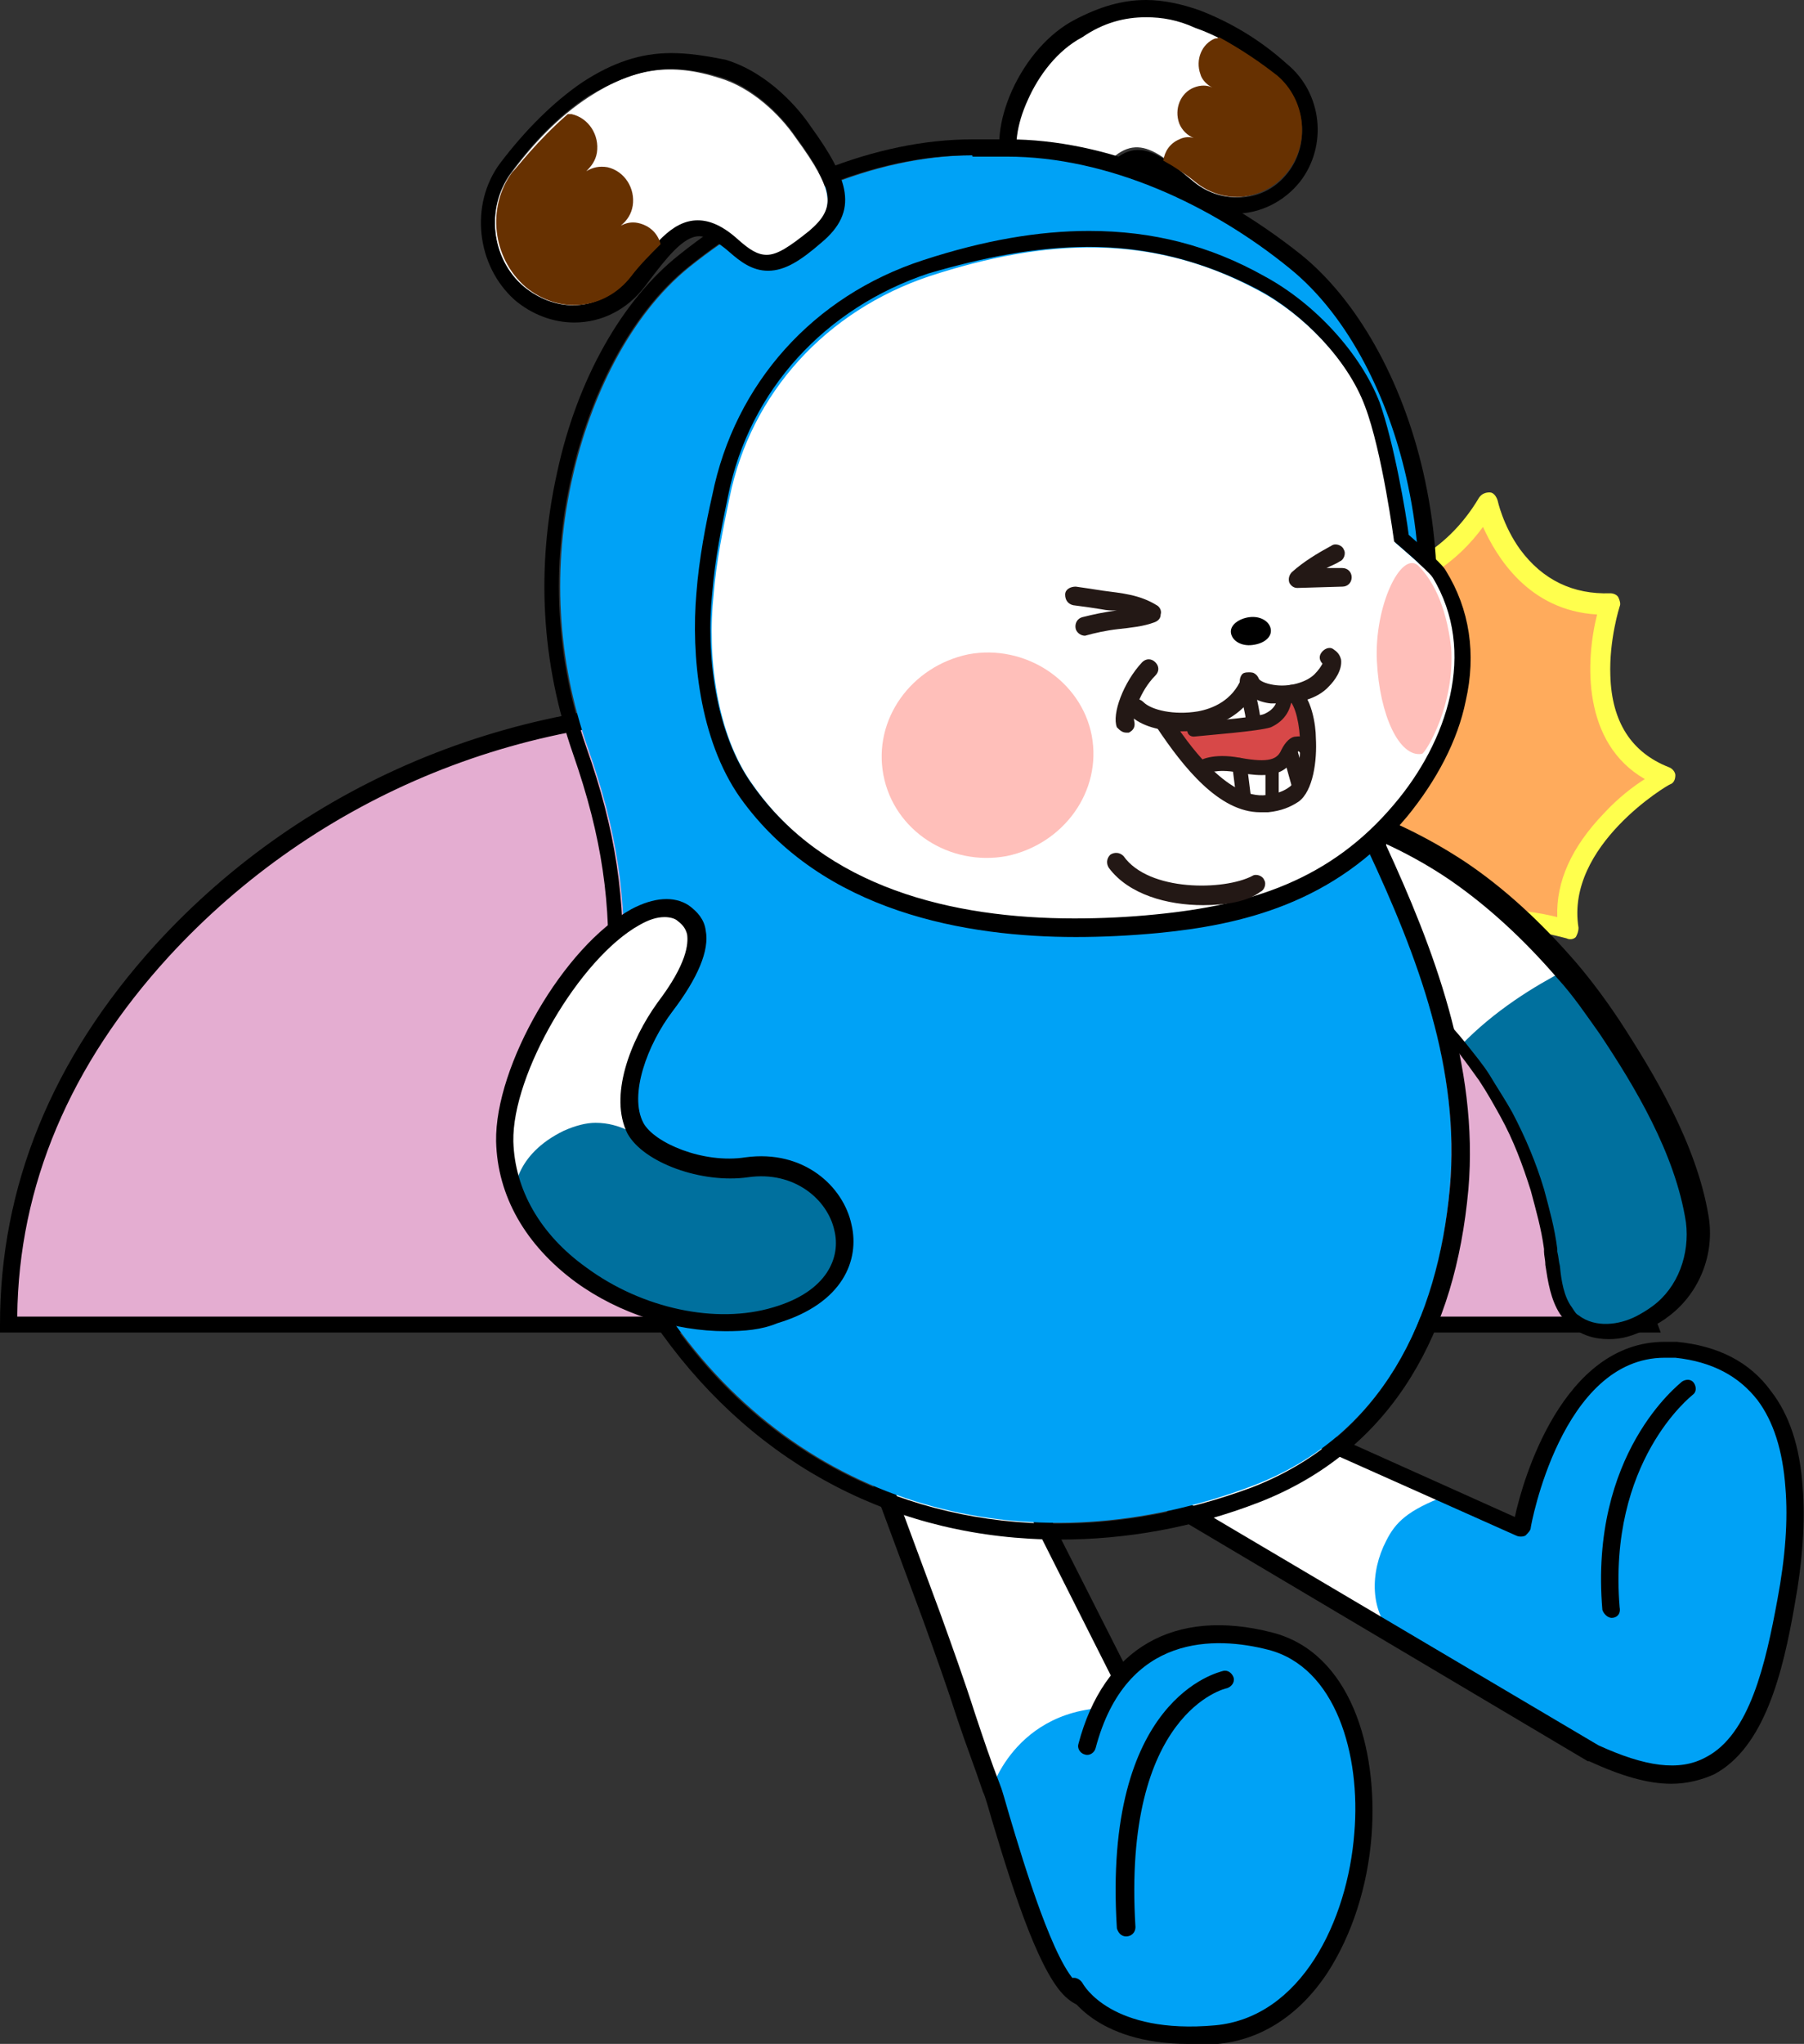 <?xml version="1.0" encoding="utf-8"?>
<!-- Generator: Adobe Illustrator 26.5.0, SVG Export Plug-In . SVG Version: 6.00 Build 0)  -->
<svg version="1.1" id="레이어_1" xmlns="http://www.w3.org/2000/svg" xmlns:xlink="http://www.w3.org/1999/xlink" x="0px"
	 y="0px" viewBox="0 0 136 154" style="enable-background:new 0 0 136 154;" xml:space="preserve">
<rect x="0" y="0" width="136" height="154" fill="#333333" stroke="none"/>
<g>
	<path style="fill:#FFFFFF;" d="M87.6,112.9l32.5,19.2c3.7,1.8,6.6,2.1,8.8,0.9c3.6-1.8,4.8-7.3,5.7-12.3c0.6-3.2,0.8-6.1,0.6-8.6
		c-0.2-2.9-1-5.2-2.3-6.9c-1.5-2-3.7-3.1-6.6-3.4c-0.3,0-0.6,0-0.8,0c-8.4,0-10.8,13.2-10.8,13.3c0,0,0,0.1-0.1,0.1c0,0-0.1,0-0.1,0
		l-19.9-8.9L87.6,112.9z"/>
	<path style="fill:#00A2F6;" d="M105.2,123.3c-2-1.8-1.9-4.9-0.7-7.2c0.7-1.4,1.6-2.3,4.5-3.4l5.5,2.5c0,0,0.6-5.6,4.9-10.5
		c0,0,3.7-5.3,10.7-1.8c0,0,4.8,1.8,5.1,9.3c0,0,0,7.5-1.6,13.3c0,0-1.5,7.4-7.1,8.3c0,0-3.9,0.3-7.1-2L105.2,123.3z"/>
	<path d="M126,134.4c-1.8,0-3.8-0.6-6.2-1.7l-0.1,0L86.5,113l8.1-7.5l19.6,8.8c0.6-2.8,3.6-13.2,11.3-13.2c0.3,0,0.6,0,0.9,0
		c3.1,0.3,5.5,1.5,7.1,3.7c1.4,1.8,2.2,4.2,2.4,7.3c0.2,2.5,0,5.5-0.6,8.8c-0.9,5.2-2.3,10.8-6.1,12.8
		C128.3,134.1,127.2,134.4,126,134.4z M120.5,131.5c3.5,1.6,6.1,2,8.1,0.9c3.3-1.7,4.5-7,5.4-11.9c0.6-3.2,0.8-6,0.6-8.4
		c-0.2-2.8-0.9-5-2.1-6.6c-1.4-1.8-3.4-2.9-6.2-3.2c-0.3,0-0.5,0-0.8,0c-7.8,0-10.1,12.7-10.1,12.8c0,0.2-0.2,0.4-0.4,0.6
		c-0.2,0.1-0.5,0.1-0.7,0l-19.5-8.7l-6.1,5.7L120.5,131.5z M114.1,114.9C114.1,114.9,114.1,114.9,114.1,114.9
		C114.1,114.9,114.1,114.9,114.1,114.9z M114.8,114.5L114.8,114.5C114.9,114.5,114.8,114.5,114.8,114.5z"/>
	<g>
		<path style="fill:#00A2F6;" d="M127.3,104.6c0,0-6.7,5-5.8,16.6"/>
		<path d="M121.5,121.9c-0.3,0-0.6-0.3-0.7-0.6c-1-11.8,5.8-17,6-17.2c0.3-0.2,0.7-0.2,0.9,0.1c0.2,0.3,0.2,0.7-0.1,0.9
			c-0.1,0.1-6.4,5-5.5,16C122.2,121.6,121.9,121.9,121.5,121.9C121.5,121.9,121.5,121.9,121.5,121.9z"/>
	</g>
</g>
<g>
	<path style="fill:#FFFFFF;" d="M66.2,110.7l4.2,11.2c0.9,2.5,1.8,5,2.6,7.5c0.6,1.8,1.2,3.6,1.9,5.4c0.2,0.5,0.4,1.2,0.7,2.3
		c1.2,4,3.5,11.5,5.5,13.1c2.1,1.7,6.4-0.4,8-1.7c3.3-2.6,3-7.3,1.3-10.7c0-0.1-15.9-31.4-17.1-33.7L66.2,110.7z"/>
	<path style="fill:#00A2F6;" d="M74.8,134.7c0,0,2.2-7.1,11-5.9l4.5,8.8c0,0,3.6,7.2-1.3,10.7c0,0-6.2,4.8-8.8,0.7L74.8,134.7z"/>
	<path d="M83,151.4c-0.9,0-1.8-0.2-2.5-0.8c-2-1.6-4-7.7-5.7-13.4c-0.3-1-0.5-1.8-0.7-2.2c-0.6-1.8-1.3-3.6-1.9-5.4
		c-0.8-2.5-1.7-5-2.6-7.5l-4.3-11.6l8-7.6l3,5.8c5.1,10,14.5,28.6,14.5,28.7c1.8,3.6,2.1,8.7-1.5,11.5
		C88.1,149.9,85.4,151.4,83,151.4z M66.9,110.8l4,10.8c0.9,2.5,1.8,5,2.6,7.5c0.6,1.8,1.2,3.6,1.9,5.4c0.2,0.5,0.4,1.3,0.7,2.3
		c1.1,3.7,3.4,11.3,5.2,12.7c1.7,1.4,5.6-0.5,7.2-1.7c3-2.3,2.7-6.7,1.2-9.8c-0.1-0.1-9.7-19.2-14.5-28.7l-2.1-4.2L66.9,110.8z"/>
	<g>
		<g>
			<path style="fill:#00A2F6;" d="M81,149.7c0,0,2.2,4.3,10.7,3.5c12.9-1.2,15.1-26.8,4-29.6c-5.8-1.5-11.8-0.1-13.8,7.9"/>
			<path d="M89.6,154c-7.1,0-9.1-3.8-9.2-4c-0.2-0.3,0-0.7,0.3-0.9c0.3-0.2,0.7,0,0.9,0.3c0.1,0.2,2.2,3.9,10,3.2
				c6.5-0.6,10-7.9,10.5-14.5c0.5-5.9-1.4-12.5-6.5-13.8c-3.9-1-10.7-1.3-13,7.4c-0.1,0.4-0.5,0.6-0.8,0.5c-0.4-0.1-0.6-0.5-0.5-0.8
				c1.9-7.2,7.2-10.3,14.6-8.4c5.9,1.5,8,8.7,7.5,15.3c-0.3,3.9-1.5,7.5-3.3,10.3c-2.1,3.2-5,5.1-8.3,5.4C91,154,90.3,154,89.6,154z
				"/>
		</g>
		<g>
			<path style="fill:#00A2F6;" d="M92.4,126.6c0,0-8.5,1.6-7.5,18.7"/>
			<path d="M84.9,145.9c-0.4,0-0.6-0.3-0.7-0.6c-1.1-17.4,7.7-19.3,8-19.4c0.4-0.1,0.7,0.2,0.8,0.5c0.1,0.4-0.2,0.7-0.5,0.8
				c-0.1,0-7.9,1.8-6.9,18C85.6,145.6,85.3,145.9,84.9,145.9C84.9,145.9,84.9,145.9,84.9,145.9z"/>
		</g>
	</g>
</g>
<g>
	<path style="fill:#E4ADD1;" d="M12.2,71.7C5.8,78.7,0.6,88.1,0.6,99.8h36.6h4.5h82.6c-12.9-37.2-46-45.2-67.5-46.3
		C40,52.7,23.5,59.2,12.2,71.7z"/>
	<path d="M125.2,100.4H0v-0.6c0-10.4,3.9-20,11.7-28.6C23.1,58.7,39.6,52,56.9,52.9c14.1,0.7,26.6,4,37.2,9.7
		c14.7,7.9,25,20.4,30.8,37L125.2,100.4z M1.3,99.2h122.2c-5.7-15.9-15.8-27.8-29.9-35.5c-10.4-5.6-22.7-8.8-36.7-9.5
		c-16.9-0.9-33,5.7-44.2,17.9C5.3,80.2,1.4,89.3,1.3,99.2z"/>
</g>
<g>
	<path style="fill:#FFAB5C;" d="M95.5,44.2c0,0,11.2,2.9,16.6-6.4c0,0,1.7,7.9,9.3,7.6c0,0-3.4,10.2,4.1,13.1c0,0-8.4,4.8-7.3,11.6
		c0,0-8.9-2.8-13.6,1.7c0,0-4.8-11.9-10.2-11.2C94.5,60.6,107.3,49.8,95.5,44.2z"/>
	<path style="fill:#FFFF4D;" d="M104.7,72.5c-0.1,0-0.1,0-0.2,0c-0.2-0.1-0.4-0.2-0.5-0.4c-1.3-3.2-5.4-11.3-9.4-10.7
		c-0.3,0-0.6-0.1-0.8-0.4c-0.1-0.3-0.1-0.7,0.2-0.9c0.1-0.1,6.3-5.4,5.7-10.2c-0.3-2-1.8-3.7-4.5-5c-0.3-0.2-0.5-0.6-0.4-0.9
		c0.1-0.4,0.5-0.6,0.9-0.5c0.4,0.1,10.7,2.6,15.8-6c0.2-0.3,0.5-0.4,0.8-0.4c0.3,0,0.5,0.3,0.6,0.6c0,0,0.4,1.9,1.7,3.7
		c1.7,2.3,4,3.4,6.8,3.3c0.2,0,0.5,0.1,0.6,0.3c0.1,0.2,0.2,0.5,0.1,0.7c0,0-0.8,2.5-0.7,5.2c0.1,3.5,1.6,5.8,4.4,6.9
		c0.3,0.1,0.5,0.4,0.5,0.6c0,0.3-0.1,0.6-0.4,0.7c-0.1,0-7.9,4.6-6.9,10.8c0,0.3-0.1,0.5-0.2,0.7c-0.2,0.2-0.5,0.2-0.7,0.1
		c-0.1,0-8.5-2.6-12.9,1.5C105,72.5,104.8,72.5,104.7,72.5z M96.2,60c4.2,1.2,7.6,8,8.7,10.6c4.1-3,10.1-2.1,12.5-1.5
		c-0.1-2.7,1.1-5.3,3.5-7.8c1.1-1.2,2.3-2.1,3.1-2.6c-4.7-2.7-4.5-8.8-3.6-12.4c-5.2-0.3-7.6-4.4-8.6-6.6c-3.8,5.2-9.6,5.9-13.2,5.8
		c1.4,1.2,2.3,2.7,2.5,4.3C101.7,53.8,98.2,58,96.2,60z"/>
</g>
<g>
	<g>
		<g>
			<path style="fill:#FFFFFF;" d="M110.2,78.9c-3.1-3.7-6.8-6.5-10.8-9.6c-1.8-1.3-8.2-6.1-4.1-8.5c1.5-0.9,3.9,0.1,5.4,0.6
				c3.3,1,6.3,2.5,9.1,4.4c3.1,2.1,5.9,4.6,8.2,7.5C115.8,74.3,112.8,76.2,110.2,78.9z"/>
		</g>
		<g>
			<g>
				<path style="fill:#00709E;" d="M117,94.2c0-0.1,0-0.1,0-0.2c-0.3-1.6-0.6-3-1-4.4c-0.6-2-1.4-3.8-2.4-5.7
					c-0.5-0.9-1-1.8-1.7-2.8c-0.6-0.8-1.1-1.6-1.8-2.3c2.6-2.7,5.6-4.5,7.9-5.7c1.2,1.4,2.2,2.8,3.2,4.3c2.8,4.3,5.7,9.3,6.6,14.5
					c0.4,2.5-0.5,5.2-2.7,6.9c-0.5,0.3-0.9,0.6-1.4,0.8c-1.6,0.8-3.6,0.9-5-0.2c-0.3-0.2-0.5-0.5-0.7-0.7
					C117.3,97.5,117.3,95.7,117,94.2z"/>
			</g>
		</g>
	</g>
	<path d="M121.3,100.9c-1.1,0-2.1-0.3-2.9-1c-0.3-0.2-0.5-0.5-0.8-0.9c-0.7-1.1-0.9-2.4-1.1-3.7c0-0.4-0.1-0.7-0.1-1l0-0.2
		c-0.2-1.5-0.6-2.9-1-4.4c-0.6-1.9-1.3-3.8-2.3-5.6c-0.5-0.9-1-1.8-1.6-2.7c-0.5-0.7-1-1.4-1.7-2.3c-2.8-3.5-6.3-6.1-10-9l-0.8-0.6
		c-2.6-2-5.7-4.7-5.5-7.1c0.1-1,0.6-1.8,1.7-2.4c1.6-0.9,3.7-0.2,5.3,0.3c0.2,0.1,0.4,0.1,0.6,0.2c3.3,1,6.4,2.5,9.3,4.4
		c3,2,5.8,4.6,8.4,7.6c1.2,1.4,2.3,2.9,3.3,4.4c2.6,4,5.8,9.3,6.7,14.7l0,0c0.5,2.9-0.7,5.8-2.9,7.5c-0.5,0.4-1,0.7-1.5,0.9
		C123.1,100.7,122.2,100.9,121.3,100.9z M96.8,61.1c-0.4,0-0.8,0.1-1.2,0.3c-0.7,0.4-1,0.8-1.1,1.4c-0.1,2,3.7,5,5,6l0.8,0.6
		c3.7,2.9,7.3,5.6,10.2,9.2c0.7,0.9,1.3,1.6,1.8,2.4c0.6,1,1.2,1.9,1.7,2.8c1,1.9,1.8,3.8,2.4,5.8c0.4,1.5,0.8,2.9,1,4.5l0,0.2
		c0.1,0.4,0.1,0.7,0.2,1.1c0.1,1.1,0.3,2.3,0.9,3.1c0.2,0.3,0.3,0.5,0.5,0.6c1.3,1,3.1,0.7,4.3,0.1c0.4-0.2,0.9-0.5,1.3-0.8
		c1.9-1.4,2.8-3.9,2.5-6.3l0,0c-0.8-5.2-3.9-10.3-6.5-14.2c-1-1.4-2-2.9-3.2-4.2c-2.5-2.9-5.2-5.4-8.1-7.4c-2.8-1.9-5.8-3.3-8.9-4.3
		c-0.2-0.1-0.4-0.1-0.6-0.2C99,61.4,97.8,61.1,96.8,61.1z"/>
</g>
<g>
	<g>
		<g>
			<g>
				<path style="fill:#FFFFFF;" d="M81.5,2.6c-1.9,1-3.3,2.9-4.1,4.7c-1.8,3.9-0.6,6.7,1.3,7.6c1.7,0.8,3-0.4,4.2-1.9
					c2.6-3.5,4.4-1.5,7.1,0.7c2.2,1.8,5.3,1.4,7-0.8c1.7-2.2,1.4-5.4-0.8-7.2c-1.9-1.5-3.9-2.9-6.2-3.7C87,0.8,84.5,1,81.5,2.6z"/>
				<path d="M86.4,1.3c1.2,0,2.4,0.2,3.7,0.8c2.3,0.8,4.3,2.2,6.2,3.7c2.1,1.8,2.5,5,0.8,7.2c-1,1.3-2.4,1.9-3.9,1.9
					c-1.1,0-2.2-0.4-3.1-1.1c-1.6-1.3-2.9-2.5-4.3-2.5c-0.9,0-1.8,0.5-2.8,1.9c-0.9,1.2-1.9,2.2-3.1,2.2c-0.3,0-0.7-0.1-1.1-0.3
					c-1.9-0.9-3.1-3.7-1.3-7.6c0.8-1.8,2.2-3.7,4.1-4.7C83.2,1.7,84.8,1.3,86.4,1.3 M86.4,0c-1.8,0-3.5,0.5-5.4,1.5
					c-1.9,1-3.6,2.9-4.7,5.3c-2.1,4.7-0.5,8.1,1.9,9.3c0.5,0.3,1.1,0.4,1.6,0.4c1.9,0,3.3-1.5,4.1-2.7c0.7-0.9,1.3-1.4,1.8-1.4
					c0.7,0,1.8,0.9,2.9,1.8c0.2,0.2,0.4,0.3,0.6,0.5c1.1,0.9,2.5,1.4,3.9,1.4c1.9,0,3.7-0.9,4.9-2.4c2.1-2.7,1.7-6.7-1-8.9
					C95,3,92.8,1.7,90.5,0.8C89.1,0.3,87.7,0,86.4,0L86.4,0z"/>
			</g>
			<path style="fill:#673101;" d="M88.9,10.5c0.4-0.2,0.8-0.2,1.1-0.1c-0.5-0.2-0.9-0.6-1.1-1.1C88.5,8.2,89,7,90,6.6
				c0.5-0.2,1-0.2,1.4,0c-0.4-0.2-0.8-0.6-0.9-1c-0.4-1.1,0.1-2.3,1.1-2.7c0.1,0,0.2,0,0.3-0.1c2.4,1.3,4,2.6,4.4,2.9
				c2.1,1.8,2.5,5,0.8,7.2c-1.7,2.2-4.8,2.6-7,0.8c-0.6-0.5-1.5-1.1-2.4-1.6C87.8,11.4,88.2,10.8,88.9,10.5"/>
		</g>
	</g>
</g>
<path style="fill-rule:evenodd;clip-rule:evenodd;fill:#FFFFFF;stroke:#231815;stroke-width:2.573;stroke-linecap:round;stroke-linejoin:round;stroke-miterlimit:10;" d="
	M72.3,11.8"/>
<g>
	<path style="fill:#00A2F6;" d="M75.9,11.8c0,0-0.1,0-0.1,0L75.9,11.8z"/>
	<g>
		<path style="fill:#00A2F6;" d="M103.2,63.9L103.2,63.9l0-0.6c0.2-2.1,0.8-4.1,1.5-6c2.6-7.2,3.1-14.1,1.4-21.5
			c-1.3-5.7-4.2-12-8.8-15.7c-6-4.8-13.8-8.4-21.4-8.4l-2.4,0c-0.1,0-0.1,0-0.1,0c-7.6,0-15.4,3.6-21.4,8.4
			c-4.6,3.7-7.5,10-8.8,15.7c-1.6,6.9-1.2,13.9,1.1,20.5c2.2,6.2,3,11.4,2.7,17.9c-0.5,9.2-1.8,17.6,3.9,25.6
			C61.1,114,78.1,118.1,94.3,112c9.9-3.7,14.2-12.7,15-22.6C110.1,80.6,106.9,72,103.2,63.9z"/>
		<path d="M73.4,11.8l2.4,0c0,0,0,0,0.1,0c7.6,0,15.4,3.6,21.3,8.4c4.6,3.7,7.5,10,8.8,15.7c1.7,7.4,1.2,14.4-1.4,21.5
			c-0.7,1.9-1.3,3.9-1.5,6l0,0l0,0.6c3.8,8.1,7,16.6,6.2,25.5c-0.9,9.9-5.1,18.8-15,22.6c-4.9,1.8-9.8,2.7-14.6,2.7
			c-11.2,0-21.8-5-28.9-15c-5.7-8-4.4-16.3-3.9-25.6c0.3-6.5-0.5-11.7-2.7-17.9c-2.3-6.6-2.7-13.6-1.1-20.5c1.3-5.7,4.2-12,8.8-15.7
			c6-4.8,13.7-8.4,21.3-8.4c0,0,0,0,0.1,0C73.3,11.8,73.3,11.8,73.4,11.8 M73.4,10.5L73.4,10.5l-0.1,0l0,0c-7.2,0-15.2,3.2-22.1,8.7
			c-4.3,3.4-7.7,9.4-9.2,16.4c-1.6,7.2-1.2,14.3,1.2,21.2c2.2,6.3,2.9,11.3,2.6,17.4c-0.1,1.1-0.1,2.2-0.2,3.2
			c-0.5,8.1-1,15.7,4.3,23.1c7.2,10,17.8,15.5,30,15.5c5,0,10.1-0.9,15-2.8c4.9-1.9,8.8-5.1,11.5-9.5c2.4-3.9,3.8-8.6,4.3-14.1
			c0.8-9.3-2.7-18.3-6.2-25.9l0-0.2c0.2-2.1,0.8-4,1.4-5.7c2.7-7.5,3.1-14.7,1.4-22.2c-1.6-7-5-13-9.2-16.4
			c-6.9-5.5-14.9-8.7-22.1-8.7l-0.1,0L73.4,10.5L73.4,10.5L73.4,10.5z"/>
	</g>
</g>
<g>
	<g>
		<g>
			<g>
				<path style="fill:#FFFFFF;" d="M54.3,5.9c2.3,0.7,4.4,2.6,5.7,4.5c3,4.1,3,5.4,1,7.1c-2.7,2.3-3.6,2.2-5.3,0.7
					c-3.8-3.4-5.7-0.5-8.2,2.7c-2,2.6-5.5,2.9-8,0.8c-2.5-2.1-2.9-6-1-8.6c1.7-2.3,3.6-4.3,5.9-5.8C47.8,5.1,50.6,4.7,54.3,5.9z"/>
				<path d="M50.6,5.2c1.2,0,2.4,0.2,3.7,0.6c2.3,0.7,4.4,2.6,5.7,4.5c3,4.1,3,5.4,1,7.1c-1.5,1.2-2.4,1.8-3.2,1.8
					c-0.7,0-1.3-0.4-2.1-1.1c-1.2-1.1-2.2-1.5-3.1-1.5c-2,0-3.4,2-5.1,4.2c-1.1,1.4-2.7,2.2-4.3,2.2c-1.3,0-2.6-0.5-3.7-1.4
					c-2.5-2.1-2.9-6-1-8.6c1.7-2.3,3.6-4.3,5.9-5.8C46.7,5.9,48.5,5.2,50.6,5.2 M50.6,4L50.6,4c-2.3,0-4.4,0.7-6.7,2.2
					c-2.2,1.5-4.3,3.6-6.2,6.1c-2.3,3.1-1.8,7.7,1.1,10.3c1.3,1.1,2.9,1.7,4.5,1.7c2.1,0,4-1,5.3-2.7l0.3-0.4
					c1.3-1.7,2.6-3.4,3.8-3.4c0.6,0,1.4,0.4,2.3,1.2c0.8,0.7,1.7,1.4,2.9,1.4c1.3,0,2.5-0.8,4-2.1c2.9-2.4,2.1-4.8-0.8-8.8
					c-0.8-1.2-3.1-4-6.4-5C53.2,4.2,51.9,4,50.6,4L50.6,4z"/>
			</g>
			<path style="fill:#673101;" d="M48.1,16.8c-0.5-0.1-0.9,0-1.3,0.2c0.5-0.4,0.8-0.9,0.9-1.5c0.2-1.3-0.6-2.6-1.9-2.9
				c-0.6-0.1-1.1,0-1.6,0.3c0.4-0.4,0.7-0.8,0.8-1.4c0.2-1.3-0.6-2.6-1.9-2.9c-0.1,0-0.2,0-0.3,0c-2.3,2-3.8,4-4.2,4.4
				c-1.9,2.6-1.5,6.4,1,8.6c2.5,2.1,6,1.8,8-0.8c0.6-0.8,1.4-1.6,2.2-2.4C49.6,17.6,49,17,48.1,16.8"/>
		</g>
	</g>
</g>
<g>
	<g>
		<path style="fill-rule:evenodd;clip-rule:evenodd;fill:#FFFFFF;" d="M53.8,44.8c0.2-2.5,0.7-4.9,1.2-7.3
			c1.6-7.9,7.3-14.1,15.1-16.7c8.6-2.8,16.7-3.3,24.8,1.1c3.4,1.8,6.8,5.3,8.1,8.8c1.3,3.4,2.2,10.2,2.2,10.2s2.6,2.2,2.9,2.7
			c3.4,5.6,1.1,12.4-2.9,17.1c-4.8,5.7-10.8,7.6-18,8.3c-10.6,1.1-23.7-0.2-30.4-9.8C54,55.4,53.3,49.4,53.8,44.8z"/>
		<path d="M82.1,18.6c4.3,0,8.5,1,12.7,3.2c3.4,1.8,6.8,5.3,8.1,8.8c1.3,3.4,2.2,10.2,2.2,10.2s2.6,2.2,2.9,2.7
			c3.4,5.6,1.1,12.4-2.9,17.1c-4.8,5.7-10.8,7.6-18,8.3c-2,0.2-4,0.3-6.1,0.3c-9.2,0-18.8-2.3-24.3-10.1c-2.8-3.9-3.5-9.9-3-14.5
			c0.2-2.5,0.7-4.9,1.2-7.3c1.6-7.9,7.3-14.1,15.1-16.7C74.1,19.4,78.1,18.6,82.1,18.6 M82.1,17.4v1.3V17.4L82.1,17.4
			c-3.8,0-7.9,0.7-12.5,2.2c-8.3,2.7-14.2,9.3-15.9,17.7c-0.5,2.2-1,4.8-1.2,7.4c-0.4,4.6,0.2,11,3.3,15.4
			C62,68.8,73,70.6,81.1,70.6c2,0,4.1-0.1,6.2-0.3c6.2-0.6,13.3-2.2,18.8-8.8c2.2-2.7,3.8-5.7,4.4-8.7c0.8-3.5,0.3-6.9-1.5-9.8
			c-0.2-0.4-1.2-1.3-2.8-2.7c-0.2-1.6-1.1-6.9-2.2-10c-1.4-3.6-4.8-7.4-8.7-9.5C91.2,18.5,86.9,17.4,82.1,17.4L82.1,17.4z"/>
	</g>
	<g>
		<path style="fill-rule:evenodd;clip-rule:evenodd;fill:#FFBFBA;" d="M82.3,55.4c0.8,4.2-2.1,8.2-6.4,9.1c-4.3,0.8-8.5-1.9-9.3-6.1
			c-0.8-4.2,2.1-8.2,6.4-9.1C77.3,48.5,81.5,51.3,82.3,55.4"/>
		<path style="fill-rule:evenodd;clip-rule:evenodd;fill:#FFBFBA;" d="M109.4,48.8c0.3,4.3-1.9,7.9-2.2,8c-1.7,0.3-3.2-2.9-3.4-7
			c-0.2-4.1,1.8-8.3,3.1-7.2C107.9,43.6,109,45.4,109.4,48.8"/>
		<path style="fill:#231815;" d="M90.7,68.2c-2.7,0-5.6-0.8-7.1-2.8c-0.2-0.3-0.2-0.7,0.1-1c0.3-0.2,0.7-0.2,1,0.1
			c1.9,2.7,7.6,2.6,9.7,1.5c0.3-0.2,0.8,0,0.9,0.3c0.2,0.3,0,0.8-0.3,0.9C94.1,67.9,92.5,68.2,90.7,68.2z"/>
		<g>
			<path style="fill-rule:evenodd;clip-rule:evenodd;" d="M95.8,47.4c0.1,0.6-0.5,1.1-1.4,1.2c-0.8,0.1-1.5-0.3-1.6-0.9
				c-0.1-0.6,0.6-1.1,1.4-1.2S95.7,46.8,95.8,47.4"/>
			<path style="fill:#231815;" d="M81.8,47.9c-0.3,0-0.6-0.2-0.7-0.5c-0.1-0.4,0.1-0.8,0.5-0.9c0.8-0.2,1.7-0.4,2.6-0.5
				C83.8,46,83.5,46,83,45.9c-0.6-0.1-1.3-0.2-2.1-0.3c-0.4-0.1-0.6-0.4-0.6-0.8s0.4-0.6,0.8-0.6c0.7,0.1,1.4,0.2,2,0.3
				c1.5,0.2,2.8,0.3,4.1,1.1c0.2,0.1,0.4,0.4,0.3,0.7c0,0.3-0.2,0.5-0.5,0.6c-0.8,0.3-1.8,0.4-2.7,0.5c-0.9,0.1-1.8,0.3-2.5,0.5
				C81.9,47.9,81.9,47.9,81.8,47.9z"/>
			<path style="fill-rule:evenodd;clip-rule:evenodd;fill:#D74848;" d="M97.9,59.2c1-0.7,0.9-4.4,0.5-5.6c-0.7-1.9-1.8-0.6-3.3-1.3
				c-0.4-0.2-0.8-0.4-1.1-0.2c-0.1,0.1-0.2,0.2-0.2,0.4c-0.3,0.5-0.9,0.9-1.4,1.1c-1,0.5-2.1,0.8-3.2,0.7c-0.6-0.1-1.2-0.5-1.8-0.4
				c0.2,1.2,2.7,4.7,3.7,5.1c1.5,0.7,3.2,1,4.8,0.8C96.6,59.8,97.3,59.6,97.9,59.2z"/>
			<path style="fill-rule:evenodd;clip-rule:evenodd;fill:#FFFFFF;" d="M91.2,58.1c1.7-0.3,3.8-0.3,5.5-0.6c0.3-0.1,1.2-1.2,1.4-1
				c0.3,0.2,0.2,1.9,0.3,2.2c0.1,0.2,0.1,0.5,0,0.7c-0.1,0.1-0.2,0.2-0.3,0.3c-1,0.7-2.4,1-3.6,0.8C93.5,60.3,91.2,59.3,91.2,58.1z"
				/>
			<path style="fill:#231815;" d="M95,61.2c-3.1,0-5.8-3.4-7.8-6.4c-0.2-0.3-0.1-0.7,0.2-0.9c0.3-0.2,0.7-0.1,0.9,0.2
				c1.1,1.7,4.2,6.2,7.2,5.8c0.8-0.1,1.3-0.3,1.7-0.6c0.5-0.3,0.9-1.8,0.8-3.7c-0.1-1.6-0.5-2.7-0.9-2.9c-0.3-0.2-0.4-0.5-0.2-0.8
				c0.2-0.3,0.5-0.4,0.8-0.2c1.2,0.7,1.5,3,1.5,3.9c0.1,1.7-0.2,4-1.3,4.8c-0.6,0.4-1.3,0.7-2.3,0.8C95.3,61.2,95.2,61.2,95,61.2z"
				/>
			<path style="fill-rule:evenodd;clip-rule:evenodd;fill:#FFFFFF;" d="M90,54.9c0.5,0.2,1,0.2,1.5,0.1c1.3-0.2,2.6-0.4,3.9-0.9
				c0.2-0.1,0.5-0.2,0.6-0.3c0.2-0.3,0.2-0.6,0.2-1c0-0.2,0-0.4-0.1-0.6c-0.1-0.1-0.2-0.1-0.3-0.2c-0.5-0.1-0.9-0.3-1.4-0.4
				c-0.1,0-0.2-0.1-0.3,0c-0.2,0-0.3,0.1-0.5,0.3C93,52.7,92,53.3,91,53.6C90.3,53.9,88.3,54.2,90,54.9z"/>
			<path style="fill:#231815;" d="M84.9,55.2c-0.3,0-0.5-0.2-0.7-0.4c-0.4-1,0.5-3.4,1.9-4.9c0.3-0.3,0.7-0.3,1,0
				c0.3,0.3,0.3,0.7,0,1c-1.2,1.2-1.7,3-1.6,3.4c0.1,0.4,0,0.7-0.4,0.9C85.1,55.2,85,55.2,84.9,55.2z"/>
			<path style="fill:#231815;" d="M97.8,44.3c-0.3,0-0.5-0.2-0.6-0.4c-0.1-0.3,0-0.6,0.2-0.8c0.9-0.8,1.9-1.4,3-2
				c0.3-0.2,0.8,0,0.9,0.3c0.2,0.3,0,0.8-0.3,0.9c-0.3,0.2-0.6,0.3-1,0.5l1.2,0c0,0,0,0,0,0c0.4,0,0.7,0.3,0.7,0.7
				c0,0.4-0.3,0.7-0.7,0.7L97.8,44.3C97.8,44.3,97.8,44.3,97.8,44.3z"/>
			<g>
				<path style="fill:#231815;" d="M89,55.1c-1.5,0-3-0.4-3.8-1.2c-0.3-0.3-0.3-0.7,0-1c0.3-0.3,0.7-0.3,1,0c0.6,0.6,2.3,1,4.1,0.7
					c1.1-0.2,2.6-0.8,3.3-2.5c0.2-0.4,0.6-0.5,0.9-0.4c0.4,0.2,0.5,0.6,0.4,0.9c-0.7,1.7-2.3,2.9-4.3,3.3C90,55.1,89.5,55.1,89,55.1
					z"/>
				<path style="fill:#231815;" d="M96.6,53c-0.3,0-0.5,0-0.8,0c-1-0.1-1.8-0.6-2.2-1.2c0-0.1-0.1-0.1-0.1-0.2
					c-0.1-0.3,0-0.8,0.3-0.9c0.3-0.1,0.7,0,0.9,0.2c0,0,0,0.1,0.1,0.1c0.1,0.3,0.6,0.5,1.2,0.6c1.2,0.2,2.5-0.2,3.1-0.8
					c0.3-0.3,0.5-0.6,0.6-0.8c-0.2-0.2-0.3-0.5-0.1-0.8c0.2-0.3,0.6-0.5,0.9-0.3c0.3,0.2,0.5,0.4,0.6,0.8c0.1,0.8-0.5,1.6-0.9,2
					C99.3,52.7,97.8,53,96.6,53z M99.8,50.2L99.8,50.2L99.8,50.2z"/>
			</g>
			<path style="fill:#231815;" d="M90,55.5c-0.3,0-0.5-0.2-0.5-0.5c0-0.3,0.2-0.6,0.5-0.6c1.9-0.1,4.8-0.4,5.3-0.6
				c0.9-0.4,1-1,1-1.4c0-0.3,0.2-0.5,0.5-0.6c0.3,0,0.5,0.2,0.6,0.5c0,1.1-0.5,2-1.6,2.5C94.9,55.1,90.9,55.4,90,55.5
				C90.1,55.5,90,55.5,90,55.5z"/>
			<path style="fill:#231815;" d="M95.1,58.4c-0.6,0-1.2-0.1-1.8-0.2c-1.6-0.3-2.4,0.1-2.4,0.1c-0.2,0.2-0.6,0.1-0.7-0.2
				c-0.2-0.2-0.1-0.6,0.1-0.7c0.1-0.1,1.1-0.7,3.2-0.3c2.2,0.4,2.8,0.1,3.1-0.6c0.3-0.6,0.7-1,1.1-1c0.6-0.1,1.1,0.3,1.1,0.4
				c0.2,0.2,0.2,0.6,0,0.8c-0.2,0.2-0.6,0.2-0.8,0c0,0-0.1-0.1-0.1-0.1c0,0-0.2,0.1-0.3,0.4C97.1,58.1,96.2,58.4,95.1,58.4z"/>
			<path style="fill:#231815;" d="M94.4,54.7C94.4,54.7,94.3,54.7,94.4,54.7c-0.3,0-0.6-0.3-0.5-0.6c0-0.2-0.2-1.1-0.4-1.8
				c-0.1-0.3,0.1-0.6,0.4-0.7c0.3-0.1,0.6,0.1,0.7,0.4c0.1,0.4,0.4,1.7,0.4,2.1C94.9,54.4,94.6,54.7,94.4,54.7z"/>
			<path style="fill:#231815;" d="M93.7,60.6c-0.3,0-0.5-0.2-0.5-0.5l-0.3-2.4c0-0.3,0.2-0.6,0.5-0.6c0.3,0,0.6,0.2,0.6,0.5l0.3,2.4
				C94.3,60.3,94.1,60.5,93.7,60.6C93.8,60.6,93.8,60.6,93.7,60.6z"/>
			<path style="fill:#231815;" d="M95.9,60.4c-0.3,0-0.5-0.2-0.5-0.5v-2.1c0-0.3,0.2-0.5,0.5-0.5s0.5,0.2,0.5,0.5v2.1
				C96.4,60.2,96.2,60.4,95.9,60.4z"/>
			<path style="fill:#231815;" d="M97.9,59.7c-0.2,0-0.4-0.2-0.5-0.4l-0.7-2.5c-0.1-0.3,0.1-0.6,0.4-0.7c0.3-0.1,0.6,0.1,0.7,0.4
				l0.7,2.5c0.1,0.3-0.1,0.6-0.4,0.7C98,59.7,97.9,59.7,97.9,59.7z"/>
		</g>
	</g>
</g>
<g>
	<path style="fill:#FFFFFF;" d="M50.1,68.4c-0.7,0-1.4,0.2-2.3,0.7C43.1,71.7,38,80.6,38.1,86c0.1,3.8,2.1,7.4,5.7,10
		c4.3,3.2,10.2,4.4,14.7,3.1c4.5-1.4,5.6-4.3,5.1-6.6c-0.6-2.6-3.3-5.1-7.3-4.5c-3.2,0.4-7.4-1-8.4-3c-1.2-2.4,0.2-6.4,2.3-9.2
		c2.2-3,2.5-4.7,2.4-5.6c-0.1-0.6-0.4-1.1-1-1.5l0,0C51.1,68.5,50.6,68.4,50.1,68.4z"/>
	<path style="fill:#00709E;" d="M48.5,85.9c-0.4-0.3-1.7-1.3-3.6-1.3c-0.7,0-1.5,0.2-2.4,0.6c-3.7,1.8-3.8,4.6-3.7,5.2
		c0,0,2.7,5.4,6.9,6.8c0,0,6.8,4.3,14.8,1.1c0,0,4.3-2.4,3-6.3c0,0-2.1-5.2-7.2-4.1c0,0-3.9,0.4-6.5-1.3L48.5,85.9z"/>
	<path d="M54.7,100.3c-3.8,0-8-1.3-11.3-3.7c-3.8-2.8-5.9-6.5-6-10.6c-0.1-5.7,5.1-14.7,10.2-17.5c1.7-0.9,3.2-1,4.3-0.3
		c0.7,0.5,1.2,1.1,1.3,1.9c0.3,1.5-0.6,3.6-2.5,6.1c-1.9,2.5-3.3,6.3-2.2,8.4c0.8,1.5,4.5,3.1,7.7,2.6c4.4-0.6,7.4,2.2,8,5.1
		c0.6,2.6-0.6,5.9-5.6,7.4C57.4,100.2,56.1,100.3,54.7,100.3z M50.1,69.1c-0.6,0-1.2,0.2-1.9,0.6c-4.5,2.5-9.6,11.2-9.5,16.3
		c0.1,3.6,2,7,5.5,9.5c4.2,3.1,9.8,4.3,14.1,3c4.1-1.2,5.1-3.8,4.6-5.8c-0.5-2.3-3-4.5-6.5-4c-3.5,0.5-7.9-1.1-9.1-3.3
		c-1.4-2.8,0.2-7,2.3-9.9c2.2-2.9,2.3-4.4,2.2-5.1c-0.1-0.4-0.3-0.7-0.7-1C50.9,69.2,50.5,69.1,50.1,69.1z"/>
</g>
</svg>
